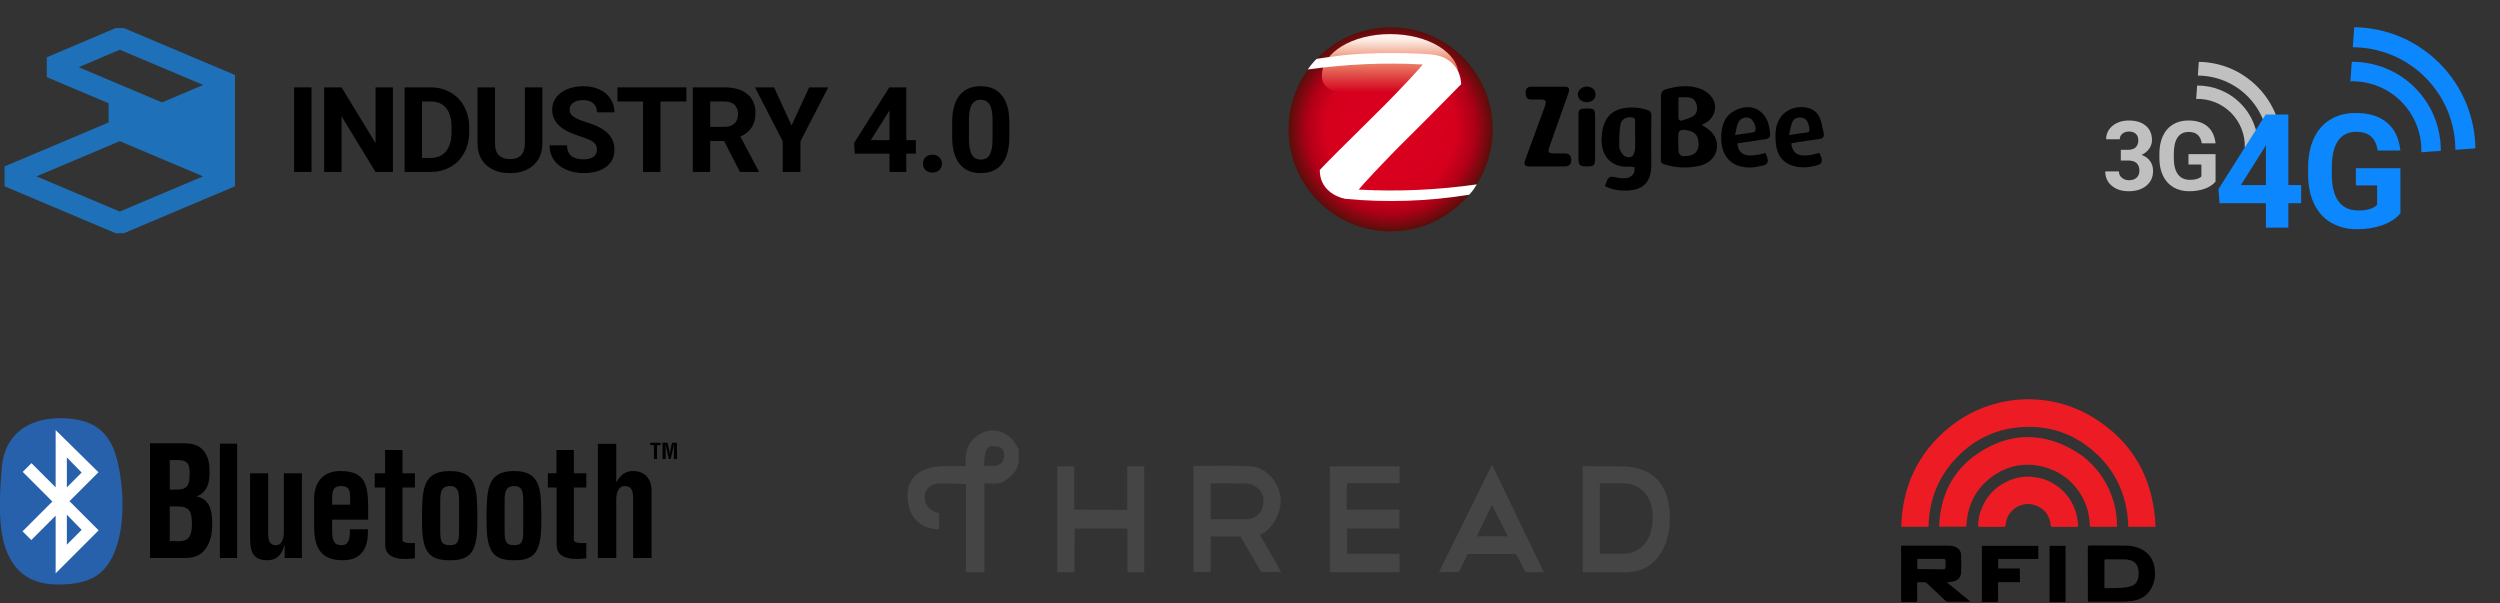 <svg width="551" height="133" viewBox="0 0 551 133" fill="none" xmlns="http://www.w3.org/2000/svg">
<rect x="0" y="0" width="551" height="133" fill="#333333" stroke="none"/>
<path fill-rule="evenodd" clip-rule="evenodd" d="M375.737 27.948L375.737 27.948C376.137 28.217 376.523 28.476 376.867 28.785C379.276 30.865 378.864 34.471 376.064 35.977C375.711 36.155 375.359 36.333 374.987 36.432C372.245 37.165 369.503 37.046 366.8 36.214C366.311 36.076 366.056 35.838 366.056 35.243C366.076 30.568 366.076 25.873 366.076 21.198C366.076 20.445 366.409 19.89 367.114 19.692C369.699 18.92 372.323 18.642 374.889 19.613C375.809 19.97 376.749 20.663 377.317 21.475C378.669 23.357 377.944 25.952 375.927 27.082C375.653 27.22 375.378 27.359 375.085 27.498C375.303 27.657 375.522 27.804 375.737 27.948ZM371.364 34.411C373.655 34.372 374.634 33.203 374.301 30.965C374.086 29.459 373.048 28.746 371.148 28.627C370.345 28.587 369.934 28.924 369.914 29.657C369.856 30.806 369.856 31.975 369.934 33.124C369.973 33.995 370.463 34.53 371.364 34.411ZM369.929 23.039V23.04V23.04V23.041V23.041V23.041V23.041C369.925 24.005 369.921 24.905 369.934 25.814C369.934 26.269 370.091 26.745 370.678 26.567C370.788 26.532 370.898 26.498 371.01 26.464C371.733 26.242 372.479 26.013 373.107 25.635C373.968 25.12 374.184 24.209 373.968 23.199C373.753 22.208 373.165 21.594 372.206 21.475C371.708 21.407 371.201 21.423 370.673 21.44C370.431 21.448 370.186 21.455 369.934 21.455C369.934 22.006 369.932 22.529 369.929 23.035V23.036V23.037V23.038V23.039ZM353.943 40.477L353.944 40.477C354.03 40.247 354.109 40.037 354.188 39.82C354.482 39.047 354.971 38.83 355.813 39.028C356.695 39.226 357.615 39.344 358.497 39.265C359.025 39.206 359.652 38.79 360.005 38.334C360.194 38.101 360.215 37.726 360.236 37.353C360.245 37.187 360.255 37.021 360.279 36.868C360.175 36.852 360.07 36.833 359.964 36.813L359.964 36.813C359.671 36.757 359.372 36.7 359.084 36.73C355.265 37.007 352.817 34.511 352.993 30.43C353.032 29.578 353.15 28.706 353.365 27.894C353.973 25.715 355.402 24.328 357.635 23.892C359.417 23.536 361.199 23.674 362.942 24.189C363.647 24.407 363.98 24.744 363.961 25.576C363.919 28.138 363.927 30.71 363.935 33.278V33.278V33.278V33.278V33.279V33.279V33.279C363.938 34.305 363.941 35.33 363.941 36.353C363.941 40.038 362.276 41.861 358.634 41.999C356.989 42.039 355.343 41.861 353.738 41.028C353.812 40.827 353.88 40.647 353.943 40.478L353.943 40.477ZM360.377 29.994C360.377 29.683 360.373 29.371 360.37 29.06C360.362 28.282 360.354 27.503 360.396 26.725C360.416 26.131 360.161 25.913 359.632 25.854C358.477 25.715 357.341 26.25 357.145 27.419C356.871 29.003 356.871 30.668 356.871 32.292C356.871 32.827 357.204 33.441 357.537 33.897C358.046 34.59 358.927 34.848 359.632 34.511C360.044 34.293 360.279 33.461 360.357 32.867C360.425 32.208 360.408 31.539 360.391 30.874V30.874V30.874V30.874V30.874V30.874V30.874V30.874V30.874V30.874V30.873C360.384 30.579 360.377 30.286 360.377 29.994ZM337.443 36.69H340.968C341.3 36.69 341.633 36.691 341.967 36.692H341.967H341.968H341.968H341.968H341.968H341.968H341.968H341.968C342.973 36.696 343.984 36.7 344.983 36.67C345.904 36.65 346.315 36.115 346.295 35.184C346.256 34.312 345.864 33.817 344.963 33.817H342.613C341.223 33.817 341.066 33.58 341.536 32.232C342.907 28.37 344.277 24.488 345.648 20.606L345.649 20.604C346.021 19.534 345.825 19.118 344.885 19.118C342.398 19.098 339.93 19.098 337.443 19.118C336.601 19.138 336.248 19.613 336.248 20.465C336.248 21.297 336.483 21.911 337.423 21.931C337.88 21.944 338.337 21.94 338.794 21.935C339.023 21.933 339.251 21.931 339.48 21.931C340.733 21.931 340.929 22.228 340.498 23.417C339.793 25.348 339.083 27.28 338.373 29.211C337.663 31.143 336.953 33.074 336.248 35.006C335.739 36.393 335.955 36.69 337.443 36.69ZM394.806 31.618C395.139 34.293 396.863 34.867 401.015 33.698C401.072 33.856 401.133 34.013 401.194 34.172C401.279 34.393 401.366 34.617 401.446 34.847C401.681 35.62 401.426 36.155 400.662 36.373C398.88 36.888 397.078 37.106 395.257 36.571C393.181 35.977 391.888 34.511 391.516 32.411C391.281 31.083 391.222 29.637 391.438 28.31C391.986 25.021 394.924 23.1 398.175 23.714C399.526 23.971 400.564 24.744 401.073 25.992C401.459 26.907 401.658 27.909 401.854 28.899L401.854 28.899C401.888 29.066 401.921 29.233 401.955 29.399C402.111 30.152 401.72 30.548 400.956 30.648C399.382 30.851 397.826 31.089 396.255 31.33L396.254 31.33L395.923 31.381C395.551 31.48 395.178 31.559 394.806 31.618ZM395.516 29.584L395.516 29.584C396.422 29.439 397.22 29.311 398.018 29.241C398.762 29.181 398.9 28.845 398.762 28.211C398.749 28.144 398.737 28.079 398.725 28.014C398.683 27.788 398.643 27.57 398.567 27.339C398.312 26.507 397.783 25.972 396.902 25.913C396.06 25.853 395.296 26.17 394.983 26.983C394.778 27.549 394.649 28.154 394.504 28.837L394.504 28.837C394.441 29.134 394.374 29.446 394.297 29.776C394.728 29.711 395.132 29.646 395.516 29.584ZM389.127 33.738C384.857 34.828 383.251 34.293 382.918 31.598L383.735 31.474C385.53 31.199 387.299 30.928 389.068 30.687C389.93 30.568 390.263 30.133 390.126 29.281C390.096 29.102 390.072 28.924 390.047 28.746C390.023 28.567 389.998 28.389 389.969 28.211C389.323 24.229 385.895 22.505 382.35 24.368C380.039 25.596 379.413 27.735 379.354 30.172C379.276 33.322 380.647 35.679 383.056 36.511C384.994 37.185 386.914 36.947 388.833 36.393C389.518 36.194 389.734 35.66 389.577 35.006C389.506 34.688 389.382 34.38 389.26 34.075L389.26 34.075L389.26 34.075L389.259 34.075L389.259 34.075C389.214 33.963 389.169 33.85 389.127 33.738ZM386.463 29.162C385.229 29.36 383.976 29.538 382.409 29.756C382.476 29.463 382.532 29.184 382.585 28.918L382.585 28.918L382.585 28.918C382.719 28.249 382.837 27.66 383.075 27.121C383.506 26.052 384.661 25.636 385.66 26.052C386.424 26.369 387.168 28.033 386.874 28.825C386.816 28.964 386.62 29.142 386.463 29.162ZM347.901 30.311V25.259C347.901 24.229 348.234 23.932 349.253 23.912H349.351C351.485 23.892 351.564 23.971 351.564 26.091V34.788C351.564 36.452 351.348 36.67 349.703 36.67C348.117 36.67 347.901 36.452 347.901 34.847V30.311ZM347.764 20.841C347.784 21.792 348.626 22.525 349.703 22.525C350.859 22.525 351.681 21.812 351.662 20.762C351.642 19.791 350.839 19.078 349.742 19.078C348.646 19.078 347.745 19.871 347.764 20.841Z" fill="black"/>
<path d="M284 28.5C284 40.928 294.072 51 306.5 51C318.928 51 329 40.928 329 28.5C329 16.072 318.928 6 306.5 6C294.072 6 284 16.072 284 28.5Z" fill="url(#paint0_radial)"/>
<path d="M291.359 16.606C291.359 21.635 298.1 20.259 306.412 20.259C314.724 20.259 321.465 21.635 321.465 16.606C321.465 11.594 314.724 7.518 306.412 7.518C298.1 7.5 291.359 11.576 291.359 16.606Z" fill="url(#paint1_linear)"/>
<path d="M299.741 41.453C299.706 41.4 304.877 35.7 310.929 29.753C316.929 23.805 322.029 18.547 322.047 18.547C321.853 14.417 318.818 12.423 316.082 12.088C314.353 11.735 301.559 11.276 294.288 12.405C292.931 12.569 291.573 12.748 290.201 12.97C290.148 12.978 289.61 13.538 289.131 14.116C288.64 14.71 288.208 15.321 288.253 15.315C292.393 14.73 296.559 14.342 300.737 14.152C305.009 13.958 309.288 13.976 313.559 14.205C313.647 14.276 308.777 19.676 302.776 25.553C296.812 31.411 291.412 36.829 290.882 37.464C290.847 41.77 294.5 43.429 296.459 43.817C305.547 44.7 314.723 44.384 323.811 42.919C323.811 42.919 324.618 42.01 324.715 41.844C324.813 41.677 325.511 40.631 325.489 40.634C316.771 41.877 308.059 42.263 299.441 41.788C299.63 41.63 299.635 41.576 299.741 41.453Z" fill="white"/>
<path d="M68.658 37.895H64.817V19.256H68.658V37.895Z" fill="black"/>
<path d="M86.6 37.895H82.759L75.283 25.631V37.895H71.443V19.256H75.283L82.772 31.545V19.256H86.6V37.895Z" fill="black"/>
<path d="M89.167 37.895V19.256H94.902C96.541 19.256 98.004 19.627 99.293 20.37C100.59 21.104 101.602 22.153 102.327 23.519C103.052 24.876 103.415 26.421 103.415 28.153V29.011C103.415 30.743 103.057 32.284 102.34 33.632C101.631 34.98 100.629 36.026 99.331 36.768C98.034 37.511 96.571 37.886 94.941 37.895H89.167ZM93.007 22.367V34.81H94.864C96.366 34.81 97.514 34.319 98.307 33.337C99.101 32.356 99.506 30.952 99.523 29.126V28.14C99.523 26.246 99.131 24.812 98.346 23.839C97.561 22.858 96.413 22.367 94.902 22.367H93.007Z" fill="black"/>
<path d="M119.539 19.256V31.532C119.539 33.572 118.899 35.185 117.619 36.371C116.347 37.558 114.606 38.151 112.396 38.151C110.22 38.151 108.492 37.575 107.211 36.423C105.931 35.27 105.278 33.687 105.253 31.673V19.256H109.093V31.558C109.093 32.779 109.383 33.67 109.964 34.234C110.553 34.788 111.363 35.066 112.396 35.066C114.555 35.066 115.652 33.931 115.686 31.661V19.256H119.539Z" fill="black"/>
<path d="M131.567 33.005C131.567 32.279 131.311 31.725 130.799 31.34C130.287 30.948 129.365 30.538 128.034 30.112C126.702 29.676 125.648 29.25 124.872 28.831C122.755 27.688 121.697 26.147 121.697 24.21C121.697 23.203 121.979 22.307 122.542 21.522C123.114 20.728 123.929 20.11 124.987 19.666C126.054 19.222 127.248 19 128.571 19C129.903 19 131.089 19.243 132.13 19.73C133.171 20.208 133.978 20.886 134.55 21.765C135.13 22.644 135.42 23.643 135.42 24.761H131.58C131.58 23.907 131.311 23.246 130.773 22.776C130.235 22.299 129.48 22.059 128.507 22.059C127.569 22.059 126.839 22.26 126.318 22.661C125.798 23.054 125.537 23.574 125.537 24.223C125.537 24.829 125.84 25.337 126.446 25.746C127.061 26.156 127.961 26.54 129.147 26.898C131.332 27.556 132.924 28.371 133.922 29.343C134.921 30.316 135.42 31.528 135.42 32.979C135.42 34.592 134.81 35.859 133.589 36.781C132.369 37.694 130.726 38.151 128.661 38.151C127.227 38.151 125.921 37.891 124.744 37.37C123.566 36.841 122.666 36.12 122.043 35.206C121.428 34.293 121.121 33.235 121.121 32.032H124.974C124.974 34.089 126.203 35.117 128.661 35.117C129.574 35.117 130.287 34.933 130.799 34.566C131.311 34.191 131.567 33.67 131.567 33.005Z" fill="black"/>
<path d="M151.275 22.367H145.566V37.895H141.725V22.367H136.093V19.256H151.275V22.367Z" fill="black"/>
<path d="M159.591 31.072H156.531V37.895H152.691V19.256H159.616C161.818 19.256 163.516 19.747 164.711 20.728C165.906 21.71 166.503 23.096 166.503 24.889C166.503 26.16 166.226 27.223 165.671 28.076C165.125 28.921 164.293 29.595 163.175 30.099L167.207 37.716V37.895H163.085L159.591 31.072ZM156.531 27.961H159.629C160.593 27.961 161.34 27.718 161.869 27.231C162.398 26.736 162.663 26.058 162.663 25.196C162.663 24.317 162.411 23.626 161.908 23.122C161.413 22.619 160.649 22.367 159.616 22.367H156.531V27.961Z" fill="black"/>
<path d="M174.46 27.654L178.339 19.256H182.538L176.419 31.136V37.895H172.514V31.136L166.395 19.256H170.607L174.46 27.654Z" fill="black"/>
<path d="M199.744 30.88H201.857V33.862H199.744V37.895H196.045V33.862H188.402L188.236 31.532L196.006 19.256H199.744V30.88ZM191.923 30.88H196.045V24.3L195.802 24.722L191.923 30.88Z" fill="black"/>
<path d="M203.413 36.077C203.413 35.488 203.609 35.01 204.002 34.643C204.403 34.276 204.902 34.093 205.499 34.093C206.105 34.093 206.605 34.276 206.997 34.643C207.398 35.01 207.599 35.488 207.599 36.077C207.599 36.657 207.402 37.131 207.01 37.498C206.617 37.856 206.114 38.036 205.499 38.036C204.893 38.036 204.394 37.856 204.002 37.498C203.609 37.131 203.413 36.657 203.413 36.077Z" fill="black"/>
<path d="M222.456 30.188C222.456 32.766 221.922 34.737 220.855 36.103C219.789 37.468 218.227 38.151 216.17 38.151C214.139 38.151 212.586 37.481 211.51 36.141C210.435 34.801 209.885 32.881 209.859 30.38V26.95C209.859 24.347 210.397 22.371 211.472 21.023C212.556 19.674 214.113 19 216.144 19C218.176 19 219.729 19.67 220.804 21.01C221.879 22.341 222.43 24.257 222.456 26.758V30.188ZM218.756 26.425C218.756 24.88 218.543 23.758 218.116 23.058C217.698 22.35 217.041 21.995 216.144 21.995C215.274 21.995 214.63 22.333 214.211 23.007C213.802 23.672 213.584 24.718 213.559 26.143V30.675C213.559 32.194 213.763 33.325 214.173 34.067C214.591 34.801 215.257 35.168 216.17 35.168C217.075 35.168 217.728 34.814 218.129 34.106C218.53 33.397 218.739 32.313 218.756 30.854V26.425Z" fill="black"/>
<path d="M51.792 20.902V20.383V18.987H51.79L51.787 16.527L27.319 6.191L25.466 6.193L10.316 12.63L10.32 17.006L23.935 22.756V26.994L1 36.681V41.059L25.471 51.394H27.319L51.787 41.059V38.973H51.792L51.792 20.902ZM17.336 14.811L26.398 10.96L44.773 18.722L35.712 22.572L17.336 14.811ZM26.395 46.626L8.031 38.87L26.395 31.114L44.757 38.87L26.395 46.626Z" fill="#1E71B8"/>
<path fill-rule="evenodd" clip-rule="evenodd" d="M33.058 122.976V97.696H40.09C41.957 97.696 43.792 97.83 45.036 99.55C46.032 100.932 46.187 102.381 46.187 104.1C46.187 106.291 45.752 108.449 43.387 109.392V109.46C45.846 109.831 46.778 112.055 46.778 115.324C46.778 116.369 46.716 117.414 46.468 118.425C45.534 121.628 43.854 122.976 40.743 122.976H33.058ZM38.223 107.909C39.282 107.909 40.65 107.977 41.334 107.032C41.739 106.392 41.801 105.515 41.801 104.301C41.801 102.414 41.428 101.47 39.436 101.403H37.413V107.909H38.223ZM38.347 119.268C39.249 119.268 40.183 119.37 40.961 118.999C42.142 118.425 42.298 116.773 42.298 115.493C42.298 112.763 41.801 111.617 39.093 111.617H37.413V119.269H38.347V119.268ZM48.461 97.78H52.265V122.977H48.461V97.78ZM62.742 120.196H62.682C62.069 122.414 60.907 123.439 58.979 123.473C55.827 123.473 55.123 121.719 55.123 118.608V104.31H59.102V117.086C59.102 117.913 59.071 118.839 59.499 119.567C59.837 119.965 60.204 120.162 60.724 120.162C62.59 120.162 62.559 117.88 62.559 116.424V104.31H66.537V122.976H62.742V120.196ZM69.231 110.731C69.049 106.329 71.125 103.814 75.035 103.814C80.562 103.814 81.142 106.925 81.142 112.021V114.536H73.201V117.251C73.231 119.7 74.087 120.162 75.277 120.162C76.743 120.162 77.171 119.005 77.111 116.655H81.081C81.234 120.825 79.645 123.473 75.584 123.473C71.003 123.473 69.139 121.123 69.23 115.629V110.731H69.231ZM77.171 111.226V109.605C77.142 107.718 76.684 107.122 75.096 107.122C73.111 107.122 73.202 108.777 73.202 110.466V111.226H77.171ZM91.445 123.042C89.192 123.341 84.9 123.571 84.9 120.096V107.454H82.594V104.31H84.871V99.18H88.704V104.31H91.446V107.454H88.704V119.038C88.791 119.833 90.976 119.733 91.446 119.667V123.042H91.445ZM93.002 114.305C93.033 107.918 93.094 103.814 99.169 103.814C105.15 103.814 105.179 107.918 105.211 114.305C105.24 120.792 104.374 123.571 99.169 123.473C93.87 123.571 92.971 120.792 93.002 114.305ZM97.029 116.885C97.029 119.17 97.215 120.162 99.169 120.162C101.027 120.162 101.183 119.17 101.183 116.885V110.663C101.183 108.91 101.183 107.123 99.169 107.123C97.029 107.123 97.029 108.91 97.029 110.663V116.885ZM107.228 114.305C107.259 107.918 107.32 103.814 113.331 103.814C119.249 103.814 119.282 107.918 119.312 114.305C119.342 120.792 118.482 123.571 113.331 123.473C108.087 123.571 107.196 120.792 107.228 114.305ZM111.215 116.885C111.215 119.17 111.399 120.162 113.332 120.162C115.172 120.162 115.325 119.17 115.325 116.885V110.663C115.325 108.91 115.325 107.123 113.332 107.123C111.215 107.123 111.215 108.91 111.215 110.663V116.885ZM129.22 123.042C126.967 123.341 122.674 123.571 122.674 120.096V107.454H120.747V104.31H122.643V99.18H126.477V104.31H129.219V107.454H126.477V119.038C126.566 119.833 128.751 119.733 129.219 119.667V123.042H129.22ZM131.765 122.976V97.82H135.826V106.229H135.889C137.042 104.044 138.667 103.814 139.543 103.814C141.855 103.814 143.729 105.238 143.604 108.579V122.976H139.543V110.201C139.543 108.381 139.356 107.19 137.826 107.123C136.294 107.057 135.763 108.579 135.827 110.566V122.976H131.765ZM143.309 97.574H145.613V98.101H144.808V101.159H144.118V98.101H143.309V97.574ZM146.711 101.159H146.023V97.574H147.12L147.492 99.237C147.55 99.51 147.59 99.787 147.62 100.064H147.63C147.663 99.71 147.689 99.472 147.739 99.237L148.109 97.574H149.204V101.159H148.514V100.032C148.514 99.32 148.53 98.607 148.572 97.894H148.562L147.822 101.159H147.403L146.678 97.894H146.653C146.697 98.607 146.711 99.32 146.711 100.032V101.159Z" fill="black"/>
<path fill-rule="evenodd" clip-rule="evenodd" d="M12.829 92.176C5.866 92.315 1.065 96.061 0.436 102.699C0.227 104.908 0.063 107.168 0 109.372V113.001C0.109 116.298 0.543 119.314 1.525 121.639C3.387 126.056 6.63 128.699 12.435 128.824H13.354C19.74 128.679 23.878 126.864 25.982 119.536C28.086 112.206 26.561 101.682 24.603 97.983C22.643 94.28 19.596 92.293 13.644 92.177H12.829V92.176Z" fill="#2761AB"/>
<path fill-rule="evenodd" clip-rule="evenodd" d="M21.736 116.887L15.314 110.464L21.7 104.078L12.265 94.789V107.416L6.932 102.082L5.008 104.004L11.538 110.537L4.971 117.104L6.895 119.027L12.265 113.657V126.357L21.736 116.887ZM14.733 100.812L17.999 104.151L14.733 107.416V100.812ZM14.733 113.44L17.999 116.778L14.733 120.045V113.44Z" fill="white"/>
<path d="M308.469 126.109C303.334 126.109 298.229 126.109 293.094 126.109C293.094 118.325 293.094 110.599 293.094 102.785C298.199 102.785 303.305 102.785 308.469 102.785C308.469 104.014 308.469 105.214 308.469 106.473C304.647 106.473 300.825 106.473 296.887 106.473C296.77 108.433 296.857 110.365 296.828 112.326C300.708 112.326 304.53 112.326 308.439 112.326C308.439 113.701 308.439 115.047 308.439 116.452C304.618 116.452 300.796 116.452 296.887 116.452C296.887 118.325 296.887 120.139 296.887 122.041C300.738 122.041 304.559 122.041 308.439 122.041C308.469 123.388 308.469 124.705 308.469 126.109Z" fill="#454545"/>
<path d="M236.817 126.109C235.475 126.109 234.25 126.109 233.025 126.109C233.025 118.325 233.025 110.599 233.025 102.785C234.221 102.785 235.475 102.785 236.759 102.785C236.759 105.946 236.759 109.106 236.759 112.326C240.639 112.326 248.458 112.384 248.458 112.384V102.785H252.192C252.192 102.785 252.192 118.296 252.192 126.109C250.996 126.109 249.8 126.109 248.487 126.109C248.487 122.919 248.487 116.51 248.487 116.51H236.847C236.817 116.51 236.817 122.832 236.817 126.109Z" fill="#454545"/>
<path fill-rule="evenodd" clip-rule="evenodd" d="M212.895 126.109H216.979C216.979 119.524 216.979 113.057 216.95 106.56C217.177 106.56 217.401 106.557 217.621 106.553C218.052 106.547 218.47 106.541 218.875 106.56C220.013 106.648 220.976 106.355 221.88 105.682C222.756 105.009 223.572 104.307 224.068 103.312C224.561 102.324 224.535 101.274 224.509 100.229C224.5 99.85 224.49 99.472 224.506 99.097C224.506 99.068 224.448 99.01 224.418 98.98C223.66 97.225 222.522 95.878 220.655 95.205C219.226 94.678 217.884 94.766 216.512 95.381C214.12 96.464 212.953 98.366 212.836 100.941C212.817 101.326 212.823 101.699 212.83 102.092C212.833 102.296 212.836 102.506 212.836 102.726H208.402C200.875 102.726 200 107.116 200 109.165C200 111.506 200.875 116.481 206.973 116.686V113.057C206.973 113.057 203.793 112.676 203.793 109.457C203.793 108.17 204.668 106.531 207.293 106.531C209.919 106.531 212.895 106.677 212.895 106.677V126.109ZM218.672 98.336C217.213 98.336 216.921 100.092 216.921 102.667H219.401C220.714 102.433 221.298 101.526 221.298 100.385C221.298 99.243 221.006 98.336 218.672 98.336Z" fill="#454545"/>
<path d="M277.632 117.768C279.353 117.651 282.27 113.963 282.27 110.393C282.27 106.823 279.353 102.755 275.181 102.755C271.155 102.579 267.129 102.696 263.045 102.696C263.045 110.569 263.045 118.324 263.045 126.05C264.329 126.05 265.554 126.05 266.838 126.05C266.838 123.416 266.838 120.841 266.838 118.236C269.055 118.236 271.243 118.236 273.402 118.236C274.948 120.87 276.465 123.504 277.953 126.05C279.441 126.05 280.812 126.05 282.358 126.05C280.753 123.24 279.178 120.519 277.632 117.768ZM274.685 114.432C272.089 114.49 269.492 114.432 266.838 114.432C266.838 111.769 266.838 109.223 266.838 106.53C268.18 106.53 269.521 106.53 270.863 106.53C271.826 106.53 273.431 106.559 274.394 106.53C275.94 106.472 278.478 107.701 278.478 110.335C278.478 112.968 276.815 114.373 274.685 114.432Z" fill="#454545"/>
<path d="M357.159 102.785C345.577 102.785 351.646 102.727 348.816 102.727C348.816 110.628 348.816 118.354 348.816 126.138C351.033 126.138 349.049 126.138 358.093 126.138C367.137 126.138 368.012 116.774 368.012 115.018C368.012 113.262 368.771 102.785 357.159 102.785ZM364.249 114.14C364.249 121.749 358.414 122.041 358.414 122.041C358.414 122.041 354.242 122.041 352.608 122.041C352.608 116.803 352.608 106.531 352.608 106.531H358.122C358.122 106.531 364.249 106.531 364.249 114.14Z" fill="#454545"/>
<path d="M328.832 102.434L317.162 126.08H321.538C321.538 126.08 322.851 123.417 323.493 122.1C327.023 122.1 334.112 122.1 334.112 122.1L336.271 126.109H340.268L328.832 102.434ZM325.506 118.207L328.803 111.272L332.333 118.207H325.506Z" fill="#454545"/>
<path d="M475.091 116.109C473.012 116.109 471.051 116.109 469.082 116.109C468.873 108.794 465.963 102.832 460.142 98.41C456.06 95.306 451.377 93.898 446.268 94.094C440.399 94.319 435.367 96.575 431.277 100.814C427.188 105.053 425.171 110.181 425.045 116.095C423.063 116.095 421.095 116.095 419.036 116.095C419.273 107.232 422.672 99.889 429.519 94.277C438.661 86.794 451.447 85.96 461.315 91.999C470.227 97.451 474.659 105.627 475.091 116.109Z" fill="#ED1C24"/>
<path d="M433.356 116.073C431.402 116.073 429.434 116.073 427.396 116.073C427.62 109.158 430.404 103.574 436.141 99.79C442.743 95.432 449.736 95.201 456.673 99.026C463.387 102.726 466.66 109.704 466.59 116.08C466.493 116.087 466.395 116.101 466.297 116.101C464.517 116.101 462.738 116.094 460.958 116.108C460.679 116.108 460.602 116.024 460.595 115.751C460.484 109.922 456.589 104.758 451.048 103.076C446.54 101.71 442.352 102.495 438.611 105.388C435.973 107.427 434.361 110.139 433.684 113.404C433.503 114.266 433.461 115.162 433.356 116.073Z" fill="#ED1C24"/>
<path d="M457.964 116.095C457.845 116.102 457.754 116.116 457.664 116.116C455.905 116.116 454.153 116.109 452.395 116.123C452.115 116.123 452.018 116.039 451.99 115.752C451.732 113.559 450.601 112.031 448.479 111.331C446.037 110.518 443.287 111.821 442.366 114.238C442.177 114.729 442.094 115.268 442.01 115.794C441.968 116.025 441.905 116.116 441.668 116.116C439.888 116.109 438.109 116.109 436.329 116.116C436.022 116.116 435.98 115.969 435.987 115.731C436.001 114.694 436.189 113.692 436.517 112.711C437.529 109.712 439.456 107.505 442.303 106.139C443.985 105.326 445.779 104.955 447.649 105.081C450.301 105.263 452.632 106.244 454.565 108.094C456.638 110.076 457.741 112.536 457.985 115.387C457.999 115.562 457.999 115.738 457.999 115.913C457.999 115.976 457.978 116.018 457.964 116.095Z" fill="#ED1C24"/>
<path d="M429.099 128.35C430.85 129.787 432.525 131.167 434.263 132.589C434.096 132.603 434.005 132.617 433.921 132.617C432.365 132.617 430.808 132.624 429.245 132.61C429.092 132.61 428.91 132.519 428.799 132.414C427.431 131.146 426.077 129.871 424.723 128.589C424.52 128.399 424.325 128.301 424.046 128.315C423.655 128.336 423.257 128.336 422.859 128.315C422.608 128.301 422.545 128.392 422.545 128.638C422.552 129.85 422.538 131.069 422.559 132.281C422.566 132.61 422.462 132.694 422.148 132.687C421.205 132.666 420.263 132.673 419.321 132.687C419.084 132.687 419 132.617 419 132.365C419.007 128.406 419.007 124.455 419.007 120.496C419.007 120.44 419.014 120.384 419.021 120.286C419.147 120.279 419.272 120.265 419.391 120.265C422.748 120.265 426.112 120.258 429.468 120.265C430.111 120.265 430.739 120.356 431.304 120.72C431.855 121.071 432.197 121.589 432.218 122.213C432.267 123.572 432.295 124.938 432.218 126.297C432.155 127.383 431.297 128.105 430.125 128.238C429.817 128.273 429.51 128.308 429.099 128.35ZM422.566 125.422C422.727 125.422 422.866 125.422 423.006 125.422C424.758 125.443 426.509 125.457 428.261 125.478C428.645 125.485 428.785 125.359 428.799 124.966C428.812 124.595 428.805 124.217 428.805 123.845C428.799 123.257 428.75 123.201 428.177 123.18C428.129 123.18 428.087 123.18 428.038 123.18C426.328 123.18 424.625 123.18 422.915 123.18C422.804 123.18 422.692 123.194 422.566 123.201C422.566 123.943 422.566 124.651 422.566 125.422Z" fill="black"/>
<path d="M460.162 132.587C460.162 132.419 460.162 132.293 460.162 132.167C460.162 128.334 460.169 124.509 460.155 120.676C460.155 120.326 460.239 120.221 460.594 120.221C463.191 120.242 465.78 120.221 468.376 120.249C469.737 120.263 471.063 120.508 472.256 121.209C473.722 122.07 474.58 123.374 474.853 125.041C475.076 126.4 474.999 127.739 474.455 129.028C473.638 130.976 472.173 132.111 470.1 132.419C469.29 132.538 468.46 132.587 467.636 132.594C465.263 132.615 462.891 132.601 460.518 132.601C460.427 132.608 460.322 132.601 460.162 132.587ZM463.812 126.443C463.812 127.402 463.819 128.355 463.812 129.315C463.812 129.546 463.882 129.651 464.133 129.644C465.319 129.616 466.506 129.63 467.685 129.56C468.313 129.525 468.948 129.392 469.562 129.231C470.414 129.007 470.972 128.453 471.21 127.585C471.412 126.835 471.412 126.078 471.251 125.335C471.042 124.376 470.477 123.724 469.521 123.472C469.144 123.374 468.746 123.297 468.355 123.29C466.959 123.269 465.564 123.29 464.168 123.276C463.882 123.276 463.812 123.381 463.819 123.64C463.819 124.572 463.812 125.504 463.812 126.443Z" fill="black"/>
<path d="M436.804 132.664C436.804 128.516 436.804 124.425 436.804 120.305C440.95 120.305 445.088 120.305 449.248 120.305C449.248 121.258 449.248 122.21 449.248 123.191C446.296 123.191 443.364 123.191 440.398 123.191C440.398 123.899 440.398 124.572 440.398 125.286C441.99 125.286 443.574 125.286 445.179 125.286C445.179 126.309 445.179 127.283 445.179 128.313C443.595 128.313 442.011 128.313 440.391 128.313C440.384 128.495 440.37 128.635 440.37 128.769C440.37 129.939 440.357 131.102 440.377 132.272C440.384 132.58 440.287 132.671 439.98 132.664C438.94 132.657 437.893 132.664 436.804 132.664Z" fill="black"/>
<path d="M455.248 132.692C454.069 132.692 452.91 132.692 451.731 132.692C451.731 128.558 451.731 124.446 451.731 120.305C452.91 120.305 454.069 120.305 455.248 120.305C455.248 124.432 455.248 128.544 455.248 132.692Z" fill="black"/>
<path d="M497.486 19.066C493.941 15.522 489.299 13.692 484.618 13.634L484.406 16.658C488.355 16.677 492.342 18.199 495.347 21.204C498.352 24.209 499.893 28.177 499.893 32.146L502.918 31.934C502.86 27.253 501.03 22.61 497.486 19.066Z" fill="#C0C0C0"/>
<path d="M484.251 18.854L484.039 21.801C486.813 21.724 489.606 22.745 491.706 24.845C493.805 26.945 494.846 29.757 494.749 32.512L497.697 32.3C497.716 28.852 496.406 25.384 493.786 22.764C491.166 20.145 487.699 18.835 484.251 18.854Z" fill="#C0C0C0"/>
<path d="M467.429 33.019H469.034C469.798 33.019 470.365 32.828 470.733 32.445C471.101 32.063 471.285 31.556 471.285 30.924C471.285 30.312 471.101 29.836 470.733 29.496C470.372 29.155 469.871 28.985 469.232 28.985C468.655 28.985 468.172 29.145 467.783 29.465C467.394 29.777 467.2 30.187 467.2 30.694H464.188C464.188 29.902 464.4 29.194 464.823 28.568C465.254 27.936 465.852 27.443 466.616 27.088C467.387 26.734 468.235 26.557 469.159 26.557C470.764 26.557 472.022 26.942 472.932 27.713C473.842 28.478 474.297 29.534 474.297 30.882C474.297 31.577 474.086 32.216 473.662 32.8C473.238 33.383 472.682 33.832 471.994 34.144C472.849 34.45 473.485 34.909 473.901 35.52C474.325 36.132 474.537 36.854 474.537 37.688C474.537 39.036 474.044 40.116 473.057 40.929C472.077 41.742 470.778 42.149 469.159 42.149C467.644 42.149 466.404 41.749 465.438 40.95C464.479 40.151 464 39.095 464 37.782H467.012C467.012 38.352 467.224 38.817 467.648 39.178C468.079 39.54 468.607 39.72 469.232 39.72C469.948 39.72 470.507 39.533 470.91 39.157C471.32 38.775 471.525 38.272 471.525 37.646C471.525 36.132 470.691 35.374 469.024 35.374H467.429V33.019Z" fill="#C0C0C0"/>
<path d="M488.311 40.023C487.748 40.697 486.953 41.221 485.924 41.596C484.896 41.965 483.757 42.149 482.506 42.149C481.193 42.149 480.039 41.864 479.046 41.294C478.059 40.717 477.295 39.884 476.753 38.793C476.218 37.702 475.943 36.42 475.929 34.947V33.915C475.929 32.4 476.183 31.09 476.69 29.986C477.204 28.874 477.941 28.026 478.9 27.443C479.865 26.852 480.995 26.557 482.287 26.557C484.087 26.557 485.494 26.987 486.508 27.849C487.523 28.704 488.124 29.951 488.311 31.591H485.268C485.129 30.722 484.82 30.086 484.34 29.683C483.868 29.28 483.215 29.079 482.381 29.079C481.318 29.079 480.508 29.478 479.952 30.277C479.396 31.076 479.115 32.265 479.108 33.842V34.811C479.108 36.403 479.41 37.605 480.015 38.417C480.619 39.23 481.505 39.637 482.673 39.637C483.847 39.637 484.684 39.387 485.184 38.886V36.27H482.339V33.967H488.311V40.023Z" fill="#C0C0C0"/>
<path d="M537.648 13.927C532.475 8.755 525.701 6.084 518.87 6L518.561 10.413C524.323 10.441 530.142 12.662 534.527 17.047C538.913 21.433 541.161 27.223 541.161 33.014L545.575 32.705C545.49 25.874 542.82 19.099 537.648 13.927Z" fill="#0C87FE"/>
<path d="M518.334 13.619L518.025 17.92C522.073 17.807 526.149 19.297 529.213 22.361C532.277 25.425 533.795 29.529 533.655 33.549L537.955 33.24C537.984 28.208 536.072 23.148 532.249 19.325C528.426 15.502 523.366 13.591 518.334 13.619Z" fill="#0C87FE"/>
<path d="M504.35 40.791H507.175V44.781H504.35V50.175H499.401V44.781H489.178L488.956 41.664L499.35 25.243H504.35V40.791ZM493.887 40.791H499.401V31.99L499.076 32.555L493.887 40.791Z" fill="#0C87FE"/>
<path d="M529.051 47.024C528.127 48.131 526.82 48.993 525.13 49.61C523.441 50.215 521.568 50.517 519.514 50.517C517.356 50.517 515.461 50.049 513.829 49.113C512.208 48.166 510.952 46.796 510.061 45.004C509.182 43.211 508.731 41.105 508.709 38.685V36.99C508.709 34.501 509.125 32.349 509.959 30.534C510.803 28.707 512.014 27.315 513.589 26.356C515.176 25.386 517.031 24.9 519.154 24.9C522.111 24.9 524.422 25.608 526.089 27.024C527.756 28.428 528.743 30.477 529.051 33.171H524.051C523.823 31.744 523.315 30.7 522.527 30.038C521.751 29.375 520.678 29.044 519.308 29.044C517.562 29.044 516.232 29.701 515.318 31.014C514.405 32.326 513.943 34.278 513.931 36.87V38.462C513.931 41.077 514.428 43.051 515.421 44.387C516.414 45.723 517.87 46.391 519.788 46.391C521.717 46.391 523.092 45.98 523.914 45.158V40.86H519.24V37.075H529.051V47.024Z" fill="#0C87FE"/>
<defs>
<radialGradient id="paint0_radial" cx="0" cy="0" r="1" gradientUnits="userSpaceOnUse" gradientTransform="translate(306.5 28.5) scale(22.5)">
<stop stop-color="#DC001F"/>
<stop offset="0.642" stop-color="#D5001D"/>
<stop offset="0.824" stop-color="#AE0017"/>
<stop offset="1" stop-color="#590E0A"/>
</radialGradient>
<linearGradient id="paint1_linear" x1="306.38" y1="20.431" x2="306.386" y2="7.269" gradientUnits="userSpaceOnUse">
<stop stop-color="#D4001C"/>
<stop offset="0.531" stop-color="#EC8A6C"/>
<stop offset="0.888" stop-color="#FCEFE7"/>
<stop offset="1" stop-color="#FDF7F1"/>
</linearGradient>
</defs>
</svg>
